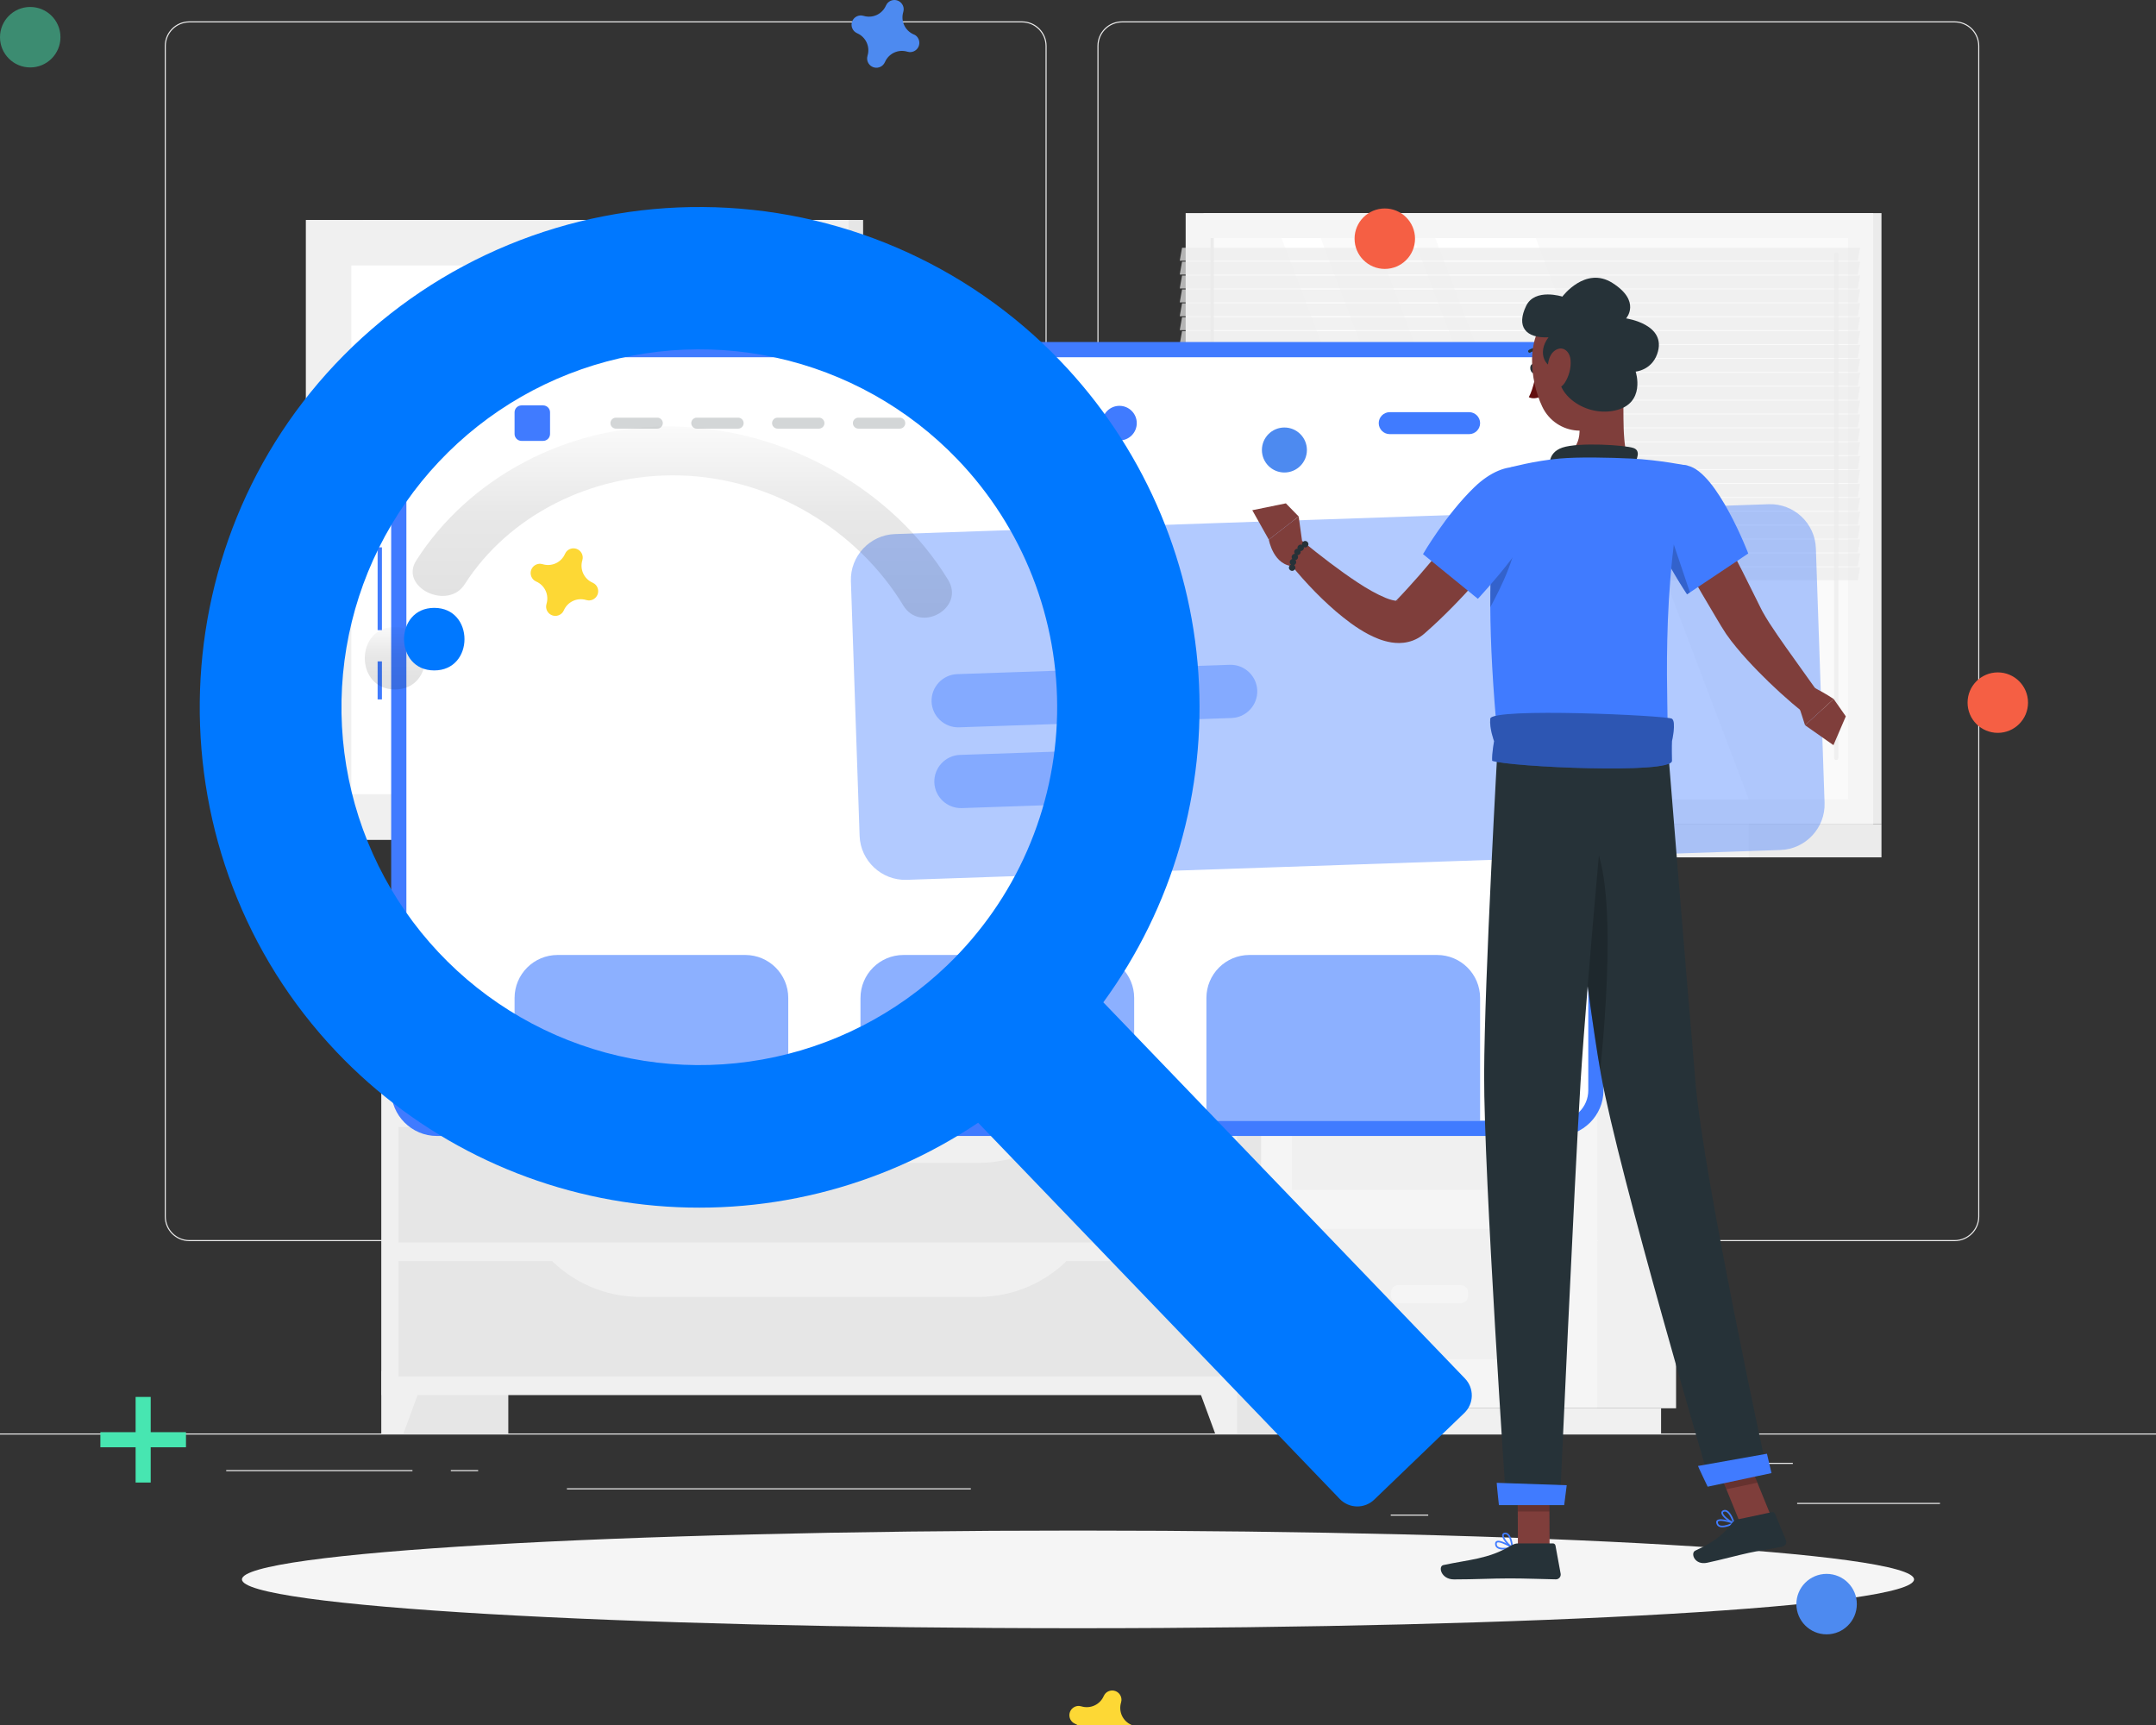 <svg width="500" height="400" viewBox="0 0 500 400" fill="none" xmlns="http://www.w3.org/2000/svg">
<rect x="0" y="0" width="500" height="400" fill="#333333" stroke="none"/>
<g clip-path="url(#clip0_10603_50202)">
<path d="M500 332.396H0V332.646H500V332.396Z" fill="#EBEBEB"/>
<path d="M449.901 348.492H416.779V348.742H449.901V348.492Z" fill="#EBEBEB"/>
<path d="M331.22 351.207H322.527V351.457H331.22V351.207Z" fill="#EBEBEB"/>
<path d="M415.778 339.207H396.586V339.457H415.778V339.207Z" fill="#EBEBEB"/>
<path d="M95.652 340.887H52.459V341.137H95.652V340.887Z" fill="#EBEBEB"/>
<path d="M110.889 340.887H104.556V341.137H110.889V340.887Z" fill="#EBEBEB"/>
<path d="M225.147 345.109H131.471V345.359H225.147V345.109Z" fill="#EBEBEB"/>
<path d="M237.014 287.799H43.915C40.768 287.799 38.207 285.238 38.207 282.091V10.659C38.207 7.512 40.768 4.951 43.915 4.951H237.014C240.16 4.951 242.721 7.512 242.721 10.659V282.091C242.721 285.238 240.16 287.799 237.014 287.799ZM43.915 5.202C40.905 5.202 38.457 7.65 38.457 10.66V282.092C38.457 285.102 40.905 287.55 43.915 287.55H237.014C240.023 287.55 242.471 285.102 242.471 282.092V10.659C242.471 7.65 240.023 5.201 237.014 5.201L43.915 5.202Z" fill="#EBEBEB"/>
<path d="M453.31 287.799H260.212C257.065 287.799 254.505 285.238 254.505 282.091V10.659C254.505 7.512 257.066 4.951 260.212 4.951H453.31C456.458 4.951 459.018 7.512 459.018 10.659V282.091C459.019 285.238 456.458 287.799 453.31 287.799ZM260.212 5.202C257.203 5.202 254.755 7.65 254.755 10.66V282.092C254.755 285.102 257.203 287.55 260.212 287.55H453.31C456.32 287.55 458.768 285.102 458.768 282.092V10.659C458.768 7.65 456.32 5.201 453.31 5.201L260.212 5.202Z" fill="#EBEBEB"/>
<path d="M88.465 332.396H117.882L117.882 225.927H88.465L88.465 332.396Z" fill="#E6E6E6"/>
<path d="M93.563 332.397H88.465V317.898H98.907L93.563 332.397Z" fill="#F0F0F0"/>
<path d="M282.451 332.396H311.868V225.927H282.451V332.396Z" fill="#E6E6E6"/>
<path d="M88.465 323.5H286.899V225.928L88.465 225.928V323.5Z" fill="#F0F0F0"/>
<path d="M92.419 257.012H282.944V230.254L92.419 230.254V257.012Z" fill="#E6E6E6"/>
<path d="M148.449 238.568H226.915C234.943 238.568 242.618 235.267 248.14 229.439H127.225C132.746 235.267 140.421 238.568 148.449 238.568Z" fill="#F0F0F0"/>
<path d="M281.802 332.397H286.899V317.898H276.457L281.802 332.397Z" fill="#F0F0F0"/>
<path d="M92.419 288.094H282.944V261.336H92.419V288.094Z" fill="#E6E6E6"/>
<path d="M148.449 269.65H226.915C234.943 269.65 242.618 266.349 248.14 260.521H127.225C132.746 266.349 140.421 269.65 148.449 269.65Z" fill="#F0F0F0"/>
<path d="M92.419 319.176H282.944V292.418H92.419V319.176Z" fill="#E6E6E6"/>
<path d="M148.449 300.733H226.915C234.943 300.733 242.618 297.432 248.14 291.604H127.225C132.746 297.432 140.421 300.733 148.449 300.733Z" fill="#F0F0F0"/>
<path d="M84.129 194.711H200.167L200.167 51.003H84.129L84.129 194.711Z" fill="#E6E6E6"/>
<path d="M70.929 194.711L196.802 194.711L196.802 51.003L70.929 51.003L70.929 194.711Z" fill="#F0F0F0"/>
<path d="M186.257 184.165L186.257 61.547L81.475 61.547L81.475 184.165H186.257Z" fill="white"/>
<path d="M279.1 191.127L436.336 191.127V49.417L279.1 49.417V191.127Z" fill="#EBEBEB"/>
<path d="M274.968 191.127L434.406 191.127V49.417L274.968 49.417V191.127Z" fill="#F5F5F5"/>
<path d="M291.248 198.805L436.336 198.805V191.126L291.248 191.126V198.805Z" fill="#EBEBEB"/>
<path d="M268.897 198.805L405.561 198.805V191.126L268.897 191.126V198.805Z" fill="#F0F0F0"/>
<path d="M428.621 185.341V55.201L280.754 55.201V185.341L428.621 185.341Z" fill="#FAFAFA"/>
<path d="M405.561 185.341L356.166 55.201H332.849L382.243 185.341H405.561Z" fill="white"/>
<path d="M425.841 176.238C426.125 176.238 426.355 176.008 426.355 175.724V59.067C426.355 58.783 426.125 58.553 425.841 58.553C425.557 58.553 425.327 58.783 425.327 59.067V175.723C425.327 176.007 425.557 176.238 425.841 176.238Z" fill="#F0F0F0"/>
<path d="M377.234 185.341L327.84 55.201H318.749L368.144 185.341H377.234Z" fill="white"/>
<path d="M355.68 185.341L306.285 55.201H297.195L346.589 185.341H355.68Z" fill="white"/>
<path d="M281.489 185.341V55.201H280.754V185.341H281.489Z" fill="#EBEBEB"/>
<g opacity="0.7">
<path d="M273.6 60.45H430.836L431.369 57.451H274.133L273.6 60.45Z" fill="#EBEBEB"/>
<path d="M273.6 63.673H430.836L431.369 60.674H274.133L273.6 63.673Z" fill="#EBEBEB"/>
<path d="M273.6 66.894H430.836L431.369 63.895H274.133L273.6 66.894Z" fill="#EBEBEB"/>
<path d="M273.6 70.114H430.836L431.369 67.115H274.133L273.6 70.114Z" fill="#EBEBEB"/>
<path d="M273.6 73.337H430.836L431.369 70.338H274.133L273.6 73.337Z" fill="#EBEBEB"/>
<path d="M273.6 76.559H430.836L431.369 73.559H274.133L273.6 76.559Z" fill="#EBEBEB"/>
<path d="M273.6 79.78H430.836L431.369 76.781H274.133L273.6 79.78Z" fill="#EBEBEB"/>
<path d="M273.6 83.003H430.836L431.369 80.004H274.133L273.6 83.003Z" fill="#EBEBEB"/>
<path d="M273.6 86.225H430.836L431.369 83.225H274.133L273.6 86.225Z" fill="#EBEBEB"/>
<path d="M273.6 89.444H430.836L431.369 86.445H274.133L273.6 89.444Z" fill="#EBEBEB"/>
<path d="M273.6 92.667H430.836L431.369 89.668H274.133L273.6 92.667Z" fill="#EBEBEB"/>
<path d="M273.6 95.89H430.836L431.369 92.891H274.133L273.6 95.89Z" fill="#EBEBEB"/>
<path d="M273.6 99.111H430.836L431.369 96.111H274.133L273.6 99.111Z" fill="#EBEBEB"/>
<path d="M273.6 102.333H430.836L431.369 99.334H274.133L273.6 102.333Z" fill="#EBEBEB"/>
<path d="M273.6 105.554H430.836L431.369 102.555H274.133L273.6 105.554Z" fill="#EBEBEB"/>
<path d="M273.6 108.775H430.836L431.369 105.775H274.133L273.6 108.775Z" fill="#EBEBEB"/>
<path d="M273.6 111.997H430.836L431.369 108.998H274.133L273.6 111.997Z" fill="#EBEBEB"/>
<path d="M273.6 115.22H430.836L431.369 112.221H274.133L273.6 115.22Z" fill="#EBEBEB"/>
<path d="M273.6 118.441H430.836L431.369 115.441H274.133L273.6 118.441Z" fill="#EBEBEB"/>
<path d="M273.6 121.663H430.836L431.369 118.664H274.133L273.6 121.663Z" fill="#EBEBEB"/>
<path d="M273.6 124.884H430.836L431.369 121.885H274.133L273.6 124.884Z" fill="#EBEBEB"/>
<path d="M273.6 128.106H430.836L431.369 125.107H274.133L273.6 128.106Z" fill="#EBEBEB"/>
<path d="M273.6 131.327H430.836L431.369 128.328H274.133L273.6 131.327Z" fill="#EBEBEB"/>
<path d="M273.6 134.55H430.836L431.369 131.551H274.133L273.6 134.55Z" fill="#EBEBEB"/>
</g>
<path d="M245.714 210.334C245.714 218.948 234.394 225.93 220.43 225.93C206.466 225.93 195.146 218.947 195.146 210.334H245.714Z" fill="#EBEBEB"/>
<path d="M179.27 210.334C179.27 218.948 167.95 225.93 153.986 225.93C140.022 225.93 128.702 218.947 128.702 210.334H179.27Z" fill="#EBEBEB"/>
<path d="M370.595 326.557H388.699V234.368H370.595V326.557Z" fill="#F0F0F0"/>
<path d="M295.943 332.398H385.223V326.557H295.943V332.398Z" fill="#F0F0F0"/>
<path d="M370.595 234.367H292.466V326.556H370.595V234.367Z" fill="#F5F5F5"/>
<path d="M363.477 245.715H299.584V275.95H363.477V245.715Z" fill="#F0F0F0"/>
<path d="M363.477 284.975H299.584V315.21H363.477V284.975Z" fill="#F0F0F0"/>
<path d="M324.248 262.906H338.813C339.724 262.906 340.469 262.161 340.469 261.25V260.416C340.469 259.505 339.724 258.76 338.813 258.76H324.248C323.337 258.76 322.592 259.505 322.592 260.416V261.25C322.592 262.16 323.338 262.906 324.248 262.906Z" fill="#F5F5F5"/>
<path d="M324.248 302.164H338.813C339.724 302.164 340.469 301.419 340.469 300.508V299.674C340.469 298.763 339.724 298.018 338.813 298.018H324.248C323.337 298.018 322.592 298.763 322.592 299.674V300.508C322.592 301.419 323.338 302.164 324.248 302.164Z" fill="#F5F5F5"/>
<path d="M250 377.56C357.082 377.56 443.889 372.491 443.889 366.237C443.889 359.984 357.082 354.914 250 354.914C142.918 354.914 56.111 359.984 56.111 366.237C56.111 372.491 142.918 377.56 250 377.56Z" fill="#F5F5F5"/>
<path d="M88.574 126.918H87.574V146.117H88.574V126.918Z" fill="#407BFF"/>
<path d="M88.574 153.365H87.574V162.181H88.574V153.365Z" fill="#407BFF"/>
<path d="M101.297 79.311H361.288C367.106 79.311 371.867 84.07 371.867 89.889V252.833C371.867 258.651 367.107 263.412 361.288 263.412H101.297C95.479 263.412 90.718 258.652 90.718 252.833V89.888C90.718 84.07 95.479 79.311 101.297 79.311Z" fill="#407BFF"/>
<path d="M101.297 259.884C97.408 259.884 94.244 256.72 94.244 252.831V89.889C94.244 86 97.408 82.836 101.297 82.836H361.288C365.177 82.836 368.34 86 368.34 89.889V252.832C368.34 256.721 365.176 259.885 361.288 259.885L101.297 259.884Z" fill="white"/>
<path opacity="0.6" d="M199.556 231.418V259.884H263.029V231.418C263.029 225.909 258.563 221.443 253.054 221.443H209.531C204.022 221.443 199.556 225.909 199.556 231.418Z" fill="#407BFF"/>
<path opacity="0.6" d="M279.779 231.418V259.884H343.252V231.418C343.252 225.909 338.786 221.443 333.277 221.443H289.754C284.245 221.443 279.779 225.909 279.779 231.418Z" fill="#407BFF"/>
<path opacity="0.6" d="M119.334 231.418V259.884H182.807V231.418C182.807 225.909 178.341 221.443 172.832 221.443H129.309C123.8 221.443 119.334 225.909 119.334 231.418Z" fill="#407BFF"/>
<path d="M322.29 100.668H340.705C342.106 100.668 343.252 99.522 343.252 98.121C343.252 96.72 342.106 95.574 340.705 95.574H322.29C320.889 95.574 319.743 96.72 319.743 98.121C319.743 99.521 320.889 100.668 322.29 100.668Z" fill="#407BFF"/>
<path d="M259.613 102.137C261.831 102.137 263.629 100.339 263.629 98.121C263.629 95.903 261.831 94.106 259.613 94.106C257.395 94.106 255.597 95.903 255.597 98.121C255.597 100.339 257.395 102.137 259.613 102.137Z" fill="#407BFF"/>
<path d="M251.134 98.121C251.134 100.339 249.336 102.137 247.118 102.137C244.9 102.137 243.102 100.339 243.102 98.121C243.102 95.903 244.9 94.106 247.118 94.106C249.336 94.106 251.134 95.903 251.134 98.121Z" fill="#407BFF"/>
<path d="M125.958 102.234H120.938C120.056 102.234 119.334 101.512 119.334 100.63V95.61C119.334 94.728 120.056 94.006 120.938 94.006H125.958C126.84 94.006 127.562 94.728 127.562 95.61V100.63C127.562 101.512 126.84 102.234 125.958 102.234Z" fill="#407BFF"/>
<path opacity="0.2" d="M152.441 99.394H142.842C142.142 99.394 141.569 98.821 141.569 98.121C141.569 97.421 142.142 96.848 142.842 96.848H152.441C153.141 96.848 153.714 97.421 153.714 98.121C153.715 98.821 153.142 99.394 152.441 99.394Z" fill="#263238"/>
<path opacity="0.2" d="M171.183 99.394H161.584C160.884 99.394 160.311 98.821 160.311 98.121C160.311 97.421 160.884 96.848 161.584 96.848H171.183C171.883 96.848 172.456 97.421 172.456 98.121C172.457 98.821 171.884 99.394 171.183 99.394Z" fill="#263238"/>
<path opacity="0.2" d="M189.925 99.394H180.326C179.626 99.394 179.053 98.821 179.053 98.121C179.053 97.421 179.626 96.848 180.326 96.848H189.925C190.625 96.848 191.198 97.421 191.198 98.121C191.199 98.821 190.626 99.394 189.925 99.394Z" fill="#263238"/>
<path opacity="0.2" d="M208.667 99.394H199.068C198.368 99.394 197.795 98.821 197.795 98.121C197.795 97.421 198.368 96.848 199.068 96.848H208.667C209.367 96.848 209.94 97.421 209.94 98.121C209.941 98.821 209.368 99.394 208.667 99.394Z" fill="#263238"/>
<path opacity="0.4" d="M412.927 197.097L210.285 204.019C204.47 204.218 199.55 199.623 199.351 193.807L197.334 134.776C197.135 128.961 201.73 124.041 207.546 123.842L410.188 116.92C416.003 116.721 420.923 121.316 421.122 127.132L423.138 186.162C423.338 191.978 418.742 196.898 412.927 197.097Z" fill="#407BFF"/>
<path opacity="0.4" d="M285.614 166.495L222.421 168.654C219.029 168.77 216.159 166.089 216.043 162.697C215.927 159.305 218.608 156.435 222 156.319L285.194 154.16C288.586 154.044 291.456 156.725 291.572 160.117C291.687 163.509 289.006 166.38 285.614 166.495Z" fill="#407BFF"/>
<path opacity="0.4" d="M264.816 185.958L223.061 187.384C219.669 187.5 216.799 184.819 216.683 181.427C216.567 178.035 219.248 175.165 222.64 175.049L264.395 173.623C267.787 173.507 270.657 176.188 270.773 179.58C270.888 182.972 268.208 185.842 264.816 185.958Z" fill="#407BFF"/>
<path d="M416.804 162.559L418.608 168.168L425.252 162.094C425.252 162.094 423.639 160.967 420.969 159.577C419.854 158.996 418.479 159.41 417.889 160.52L416.804 162.559Z" fill="#7F3E3B"/>
<path d="M425.197 172.787L428.064 166.107L425.252 162.094L418.608 168.168L425.197 172.787Z" fill="#7F3E3B"/>
<path d="M353.389 121.34C349.975 125.931 346.445 130.245 342.68 134.49C338.914 138.719 334.984 142.826 330.582 146.697L330.337 146.913L329.86 147.303C329.54 147.557 329.179 147.778 328.824 147.987C328.1 148.382 327.327 148.685 326.592 148.851C325.094 149.21 323.801 149.137 322.688 148.97C320.471 148.599 318.856 147.851 317.361 147.089C314.416 145.534 312.075 143.672 309.818 141.779C305.366 137.927 301.558 133.77 297.996 129.234L301.997 125.437C306.161 128.836 310.523 132.212 314.881 135.084C317.046 136.516 319.303 137.803 321.359 138.646C322.364 139.057 323.371 139.317 323.907 139.307C324.163 139.304 324.283 139.253 324.128 139.251C324.068 139.259 323.934 139.277 323.817 139.343C323.751 139.362 323.693 139.41 323.636 139.439C323.608 139.454 323.581 139.473 323.558 139.495L323.691 139.355C325.517 137.492 327.293 135.496 329.071 133.493C330.832 131.467 332.571 129.393 334.303 127.31C337.736 123.132 341.185 118.835 344.505 114.627L353.389 121.34Z" fill="#7F3E3B"/>
<path d="M298.208 116.719L290.42 118.313L294.251 125.129L301.177 119.762L298.208 116.719Z" fill="#7F3E3B"/>
<path d="M302.164 126.866L301.177 119.762L294.251 125.129C294.251 125.129 295.32 131.311 300.224 131.311L302.164 126.866Z" fill="#7F3E3B"/>
<path d="M302.685 125.443C302.271 125.443 301.935 125.779 301.935 126.193C301.935 126.251 301.956 126.303 301.968 126.358C301.869 126.309 301.761 126.277 301.643 126.277C301.229 126.277 300.893 126.613 300.893 127.027C300.893 127.104 300.915 127.174 300.937 127.244C300.921 127.243 300.909 127.235 300.893 127.235C300.479 127.235 300.143 127.571 300.143 127.985C300.143 128.153 300.208 128.3 300.302 128.425C300.298 128.425 300.294 128.422 300.289 128.422C299.874 128.422 299.539 128.758 299.539 129.172C299.539 129.343 299.606 129.493 299.702 129.619C299.362 129.69 299.101 129.978 299.101 130.339C299.101 130.583 299.225 130.79 299.406 130.927C299.12 131.033 298.913 131.302 298.913 131.625C298.913 132.039 299.248 132.375 299.663 132.375C300.077 132.375 300.413 132.039 300.413 131.625C300.413 131.381 300.288 131.174 300.108 131.037C300.394 130.931 300.601 130.662 300.601 130.339C300.601 130.168 300.534 130.018 300.437 129.892C300.777 129.821 301.038 129.534 301.038 129.172C301.038 129.004 300.972 128.857 300.879 128.732C300.884 128.732 300.888 128.735 300.892 128.735C301.306 128.735 301.642 128.399 301.642 127.985C301.642 127.908 301.62 127.838 301.598 127.768C301.614 127.769 301.626 127.777 301.642 127.777C302.056 127.777 302.392 127.441 302.392 127.027C302.392 126.969 302.371 126.917 302.359 126.863C302.458 126.911 302.566 126.944 302.684 126.944C303.099 126.944 303.434 126.608 303.434 126.194C303.435 125.779 303.099 125.443 302.685 125.443Z" fill="#263238"/>
<path d="M394.1 113.729C396.43 117.847 398.673 122.013 400.862 126.207C403.043 130.406 405.188 134.624 407.276 138.873L408.06 140.466L408.718 141.762L409.495 143.11L410.358 144.499C411.567 146.354 412.863 148.249 414.199 150.13L422.35 161.549L418.353 165.35C414.581 162.298 411.045 159.081 407.647 155.604C405.959 153.855 404.29 152.069 402.693 150.122L401.495 148.628L400.32 147.018C399.946 146.437 399.517 145.778 399.196 145.251L398.285 143.731C395.852 139.68 393.477 135.6 391.137 131.5C388.805 127.396 386.528 123.262 384.337 119.082L394.1 113.729Z" fill="#7F3E3B"/>
<path d="M356.274 85.317C356.397 85.897 356.192 86.444 355.817 86.539C355.441 86.634 355.037 86.241 354.915 85.66C354.792 85.08 354.997 84.533 355.372 84.438C355.747 84.344 356.151 84.737 356.274 85.317Z" fill="#263238"/>
<path d="M356.245 86.432C356.245 86.432 355.648 90.109 354.552 92.087C355.771 92.788 357.407 91.914 357.407 91.914L356.245 86.432Z" fill="#630F0F"/>
<path d="M354.738 81.797C354.628 81.797 354.52 81.745 354.452 81.648C354.342 81.491 354.38 81.274 354.537 81.163C354.594 81.124 355.936 80.205 357.688 80.926C357.866 80.999 357.951 81.202 357.878 81.38C357.805 81.558 357.601 81.643 357.424 81.569C356.019 80.99 354.947 81.725 354.937 81.733C354.877 81.776 354.807 81.797 354.738 81.797Z" fill="#263238"/>
<path d="M376.223 87.162C376.872 93.918 375.914 100.46 377.426 106.334C377.426 106.334 375.746 111.786 365.76 111.786C354.779 111.786 360.723 106.335 360.723 106.335C366.771 104.904 366.788 100.457 365.906 96.282L376.223 87.162Z" fill="#7F3E3B"/>
<path d="M378.793 108.205C379.647 106.479 380.59 104.504 378.821 103.886C376.875 103.205 366.107 102.511 362.335 103.789C358.564 105.067 359.484 108.567 359.484 108.567L378.793 108.205Z" fill="#263238"/>
<path d="M400.205 354.075C400.931 353.92 401.682 353.603 402.199 353.355C402.268 353.322 402.311 353.251 402.307 353.174C402.303 353.097 402.254 353.031 402.182 353.005C401.858 352.887 398.994 351.871 398.221 352.502C398.101 352.6 397.968 352.782 398.014 353.096C398.077 353.517 398.276 353.821 398.608 353.997C399.027 354.219 399.608 354.202 400.205 354.075ZM401.604 353.208C400.328 353.759 399.293 353.929 398.786 353.66C398.564 353.542 398.434 353.339 398.39 353.039C398.368 352.893 398.417 352.832 398.461 352.796C398.863 352.468 400.449 352.832 401.604 353.208Z" fill="#407BFF"/>
<path d="M402.157 353.368C402.192 353.36 402.225 353.343 402.252 353.316C402.301 353.267 402.32 353.194 402.3 353.128C402.272 353.033 401.602 350.808 400.531 350.257C400.252 350.114 399.968 350.09 399.688 350.187C399.255 350.336 399.197 350.635 399.2 350.8C399.22 351.711 401.157 353.096 402.063 353.364C402.094 353.374 402.126 353.375 402.157 353.368ZM399.895 350.524C400.048 350.491 400.2 350.515 400.357 350.596C401.044 350.949 401.576 352.216 401.808 352.858C400.87 352.417 399.593 351.33 399.581 350.792C399.58 350.743 399.577 350.628 399.812 350.546C399.839 350.537 399.867 350.53 399.895 350.524Z" fill="#407BFF"/>
<path d="M348.671 359.311C349.413 359.311 350.214 359.157 350.771 359.022C350.845 359.004 350.902 358.943 350.914 358.868C350.926 358.792 350.892 358.717 350.827 358.676C350.535 358.493 347.945 356.903 347.058 357.359C346.92 357.43 346.752 357.581 346.732 357.897C346.705 358.322 346.838 358.66 347.125 358.902C347.489 359.206 348.06 359.311 348.671 359.311ZM350.22 358.755C348.857 359.028 347.809 358.979 347.37 358.61C347.177 358.448 347.093 358.223 347.112 357.92C347.121 357.772 347.181 357.723 347.232 357.697C347.693 357.46 349.168 358.146 350.22 358.755Z" fill="#407BFF"/>
<path d="M350.727 359.029C350.763 359.029 350.799 359.019 350.831 358.998C350.889 358.96 350.922 358.893 350.917 358.824C350.909 358.726 350.717 356.41 349.785 355.648C349.542 355.45 349.269 355.367 348.975 355.403C348.521 355.459 348.401 355.739 348.37 355.901C348.2 356.796 349.806 358.554 350.637 359.005C350.664 359.022 350.696 359.029 350.727 359.029ZM349.107 355.776C349.263 355.776 349.407 355.831 349.544 355.943C350.142 356.431 350.398 357.781 350.492 358.458C349.666 357.831 348.643 356.502 348.744 355.974C348.753 355.926 348.775 355.813 349.022 355.782C349.05 355.778 349.078 355.776 349.107 355.776Z" fill="#407BFF"/>
<path d="M359.367 358.738H352.021L351.946 341.725H359.292L359.367 358.738Z" fill="#7F3E3B"/>
<path d="M410.709 351.559L403.523 353.089L397.011 337.081L404.196 335.551L410.709 351.559Z" fill="#7F3E3B"/>
<path d="M402.868 352.358L410.94 350.639C411.234 350.576 411.524 350.728 411.637 351.004L414.17 357.141C414.433 357.778 414.021 358.52 413.341 358.653C410.514 359.204 409.116 359.329 405.567 360.085C403.383 360.55 398.923 361.737 395.907 362.379C392.957 363.007 391.977 360.098 393.165 359.563C398.49 357.163 400.284 355.035 401.779 353.051C402.048 352.695 402.438 352.45 402.868 352.358Z" fill="#263238"/>
<path d="M352.102 357.887H360.125C360.425 357.887 360.677 358.096 360.731 358.389L361.93 364.919C362.054 365.596 361.516 366.238 360.823 366.226C357.931 366.177 353.756 366.007 350.118 366.007C345.865 366.007 342.183 366.239 337.195 366.239C334.179 366.239 333.46 363.19 334.733 362.914C340.529 361.657 345.226 361.522 350.311 358.46C350.863 358.127 351.468 357.887 352.102 357.887Z" fill="#263238"/>
<path d="M391.444 107.994C398.268 109.573 405.44 128.345 405.44 128.345L391.245 137.823C391.245 137.823 386.289 130.494 382.711 122.294C378.962 113.702 384.466 106.38 391.444 107.994Z" fill="#407BFF"/>
<path opacity="0.2" d="M386.048 119.965L391.916 137.374L391.249 137.824C391.249 137.824 388.572 133.854 385.719 128.494L386.048 119.965Z" fill="black"/>
<path d="M345.613 140.812C345.666 149.012 346.163 159.212 347.384 171.872H386.684C387.187 165.842 384.533 136.412 391.44 107.992C391.44 107.992 384.762 106.642 378.354 106.332C373.343 106.092 366.079 105.932 361.654 106.332C355.814 106.862 350.275 108.372 350.275 108.372C350.275 108.372 346.914 112.012 345.895 129.082C345.696 132.452 345.586 136.332 345.613 140.812Z" fill="#407BFF"/>
<path opacity="0.2" d="M345.613 140.811C347.991 136.471 352.307 127.761 351.698 122.801L345.896 129.081C345.696 132.451 345.586 136.331 345.613 140.811Z" fill="black"/>
<path d="M357.983 115.018C358.603 121.985 342.733 138.856 342.733 138.856L330.011 128.495C330.011 128.495 335.241 119.43 341.901 112.991C349.338 105.799 357.284 107.17 357.983 115.018Z" fill="#407BFF"/>
<g opacity="0.2">
<path d="M351.947 341.73L351.984 350.499H359.334L359.297 341.73H351.947Z" fill="black"/>
<path d="M404.2 335.557L397.012 337.088L400.372 345.338L407.56 343.808L404.2 335.557Z" fill="black"/>
</g>
<path d="M375.175 79.248C376.251 86.482 377.244 90.648 374.456 95.204C370.261 102.058 360.861 100.995 357.67 94.309C354.799 88.29 353.521 77.472 359.827 72.892C366.039 68.381 374.099 72.014 375.175 79.248Z" fill="#7F3E3B"/>
<path d="M361.997 85.352C358.372 85.959 356.33 81.796 359.117 78.223C353.83 78.459 351.58 75.751 353.941 70.908C355.971 66.744 362.33 68.779 362.33 68.779C362.33 68.779 367.649 61.628 373.941 65.612C380.686 69.883 377.108 73.834 377.108 73.834C377.108 73.834 386.799 75.175 384.302 82.126C382.955 85.876 379.33 86.168 379.33 86.168C379.33 86.168 381.808 93.629 374.455 95.205C367.102 96.781 359.664 90.536 361.997 85.352Z" fill="#263238"/>
<path d="M364.232 83.49C364.396 85.409 363.79 87.354 362.918 88.713C361.607 90.757 359.814 89.961 359.225 87.871C358.695 85.99 358.739 82.66 360.514 81.341C362.262 80.041 364.044 81.296 364.232 83.49Z" fill="#7F3E3B"/>
<path d="M361.325 171.871C361.325 171.871 367.494 228.013 371.259 249.046C375.382 272.079 396.733 344.376 396.733 344.376L409.893 341.574C409.893 341.574 395.197 273.939 393.217 251.134C391.069 226.384 386.679 171.871 386.679 171.871H361.325Z" fill="#263238"/>
<path d="M393.786 339.935C393.73 339.947 396.026 344.74 396.026 344.74L410.833 341.587L409.775 337.098L393.786 339.935Z" fill="#407BFF"/>
<path opacity="0.2" d="M365.822 191.874C375.389 193.764 372.981 229.714 371.107 248.204C368.832 235.134 365.733 209.984 363.642 192.134C364.294 191.814 365.018 191.714 365.822 191.874Z" fill="black"/>
<path d="M347.386 171.871C347.386 171.871 344.254 226.798 344.188 249.201C344.119 272.503 349.313 348.802 349.313 348.802H361.758C361.758 348.802 365.108 273.865 366.545 250.98C368.112 226.031 373.215 171.872 373.215 171.872H347.386V171.871Z" fill="#263238"/>
<path d="M345.609 166.667C345.375 168.909 346.498 171.87 346.498 171.87C346.498 171.87 345.943 174.834 346.054 176.417C350.082 177.834 387.832 179.584 387.748 176.417C387.665 173.25 387.748 171.87 387.748 171.87C387.748 171.87 388.783 167.417 387.748 166.667C386.713 165.917 345.887 164 345.609 166.667Z" fill="#407BFF"/>
<path opacity="0.3" d="M345.609 166.667C345.375 168.909 346.498 171.87 346.498 171.87C346.498 171.87 345.943 174.834 346.054 176.417C350.082 177.834 387.832 179.584 387.748 176.417C387.665 173.25 387.748 171.87 387.748 171.87C387.748 171.87 388.783 167.417 387.748 166.667C386.713 165.917 345.887 164 345.609 166.667Z" fill="black"/>
<path d="M347.109 343.844C347.052 343.844 347.612 349.011 347.612 349.011H362.751L363.338 344.4L347.109 343.844Z" fill="#407BFF"/>
<path d="M34.95 323.928H31.45V343.778H34.95V323.928Z" fill="#47E6B1"/>
<path d="M43.13 335.598V332.098H23.28V335.598H43.13Z" fill="#47E6B1"/>
<path d="M211.87 7.967C210.904 7.546 210.126 6.785 209.685 5.827C209.245 4.87 209.172 3.784 209.48 2.777C209.529 2.621 209.559 2.46 209.57 2.297C209.602 1.833 209.483 1.372 209.23 0.982C208.978 0.592 208.606 0.294 208.17 0.133C207.735 -0.028 207.259 -0.043 206.813 0.089C206.368 0.221 205.977 0.494 205.7 0.867C205.604 0.997 205.523 1.138 205.46 1.287C205.04 2.253 204.278 3.031 203.321 3.471C202.364 3.912 201.278 3.985 200.27 3.677C200.114 3.628 199.953 3.598 199.79 3.587C199.323 3.553 198.858 3.673 198.465 3.927C198.072 4.182 197.774 4.558 197.614 4.998C197.454 5.439 197.443 5.919 197.581 6.366C197.72 6.813 198 7.203 198.38 7.477C198.51 7.573 198.651 7.653 198.8 7.717C199.766 8.137 200.544 8.899 200.985 9.856C201.426 10.813 201.499 11.899 201.19 12.907C201.141 13.063 201.111 13.224 201.1 13.387C201.063 13.856 201.181 14.325 201.436 14.722C201.691 15.118 202.069 15.419 202.512 15.579C202.956 15.739 203.439 15.75 203.889 15.608C204.338 15.467 204.729 15.182 205 14.797C205.096 14.667 205.177 14.526 205.24 14.377C205.661 13.41 206.422 12.633 207.379 12.192C208.337 11.751 209.423 11.678 210.43 11.987C210.586 12.036 210.747 12.066 210.91 12.077C211.374 12.108 211.835 11.989 212.225 11.737C212.615 11.485 212.913 11.113 213.074 10.677C213.235 10.241 213.25 9.765 213.118 9.32C212.986 8.874 212.713 8.484 212.34 8.207C212.195 8.107 212.037 8.026 211.87 7.967Z" fill="#4D8AF0"/>
<path d="M137.44 135.117C136.474 134.697 135.696 133.935 135.255 132.978C134.815 132.021 134.742 130.935 135.05 129.927C135.099 129.771 135.129 129.61 135.14 129.447C135.172 128.984 135.053 128.522 134.8 128.132C134.548 127.742 134.176 127.445 133.74 127.284C133.305 127.123 132.829 127.107 132.383 127.239C131.938 127.372 131.547 127.644 131.27 128.017C131.174 128.147 131.093 128.288 131.03 128.437C130.61 129.403 129.848 130.181 128.891 130.622C127.934 131.063 126.848 131.136 125.84 130.827C125.684 130.778 125.523 130.748 125.36 130.737C124.897 130.705 124.436 130.825 124.046 131.077C123.656 131.329 123.358 131.701 123.197 132.137C123.036 132.573 123.02 133.049 123.152 133.494C123.285 133.939 123.557 134.33 123.93 134.607C124.06 134.703 124.201 134.784 124.35 134.847C125.316 135.268 126.094 136.029 126.535 136.986C126.976 137.944 127.049 139.029 126.74 140.037C126.691 140.193 126.661 140.354 126.65 140.517C126.618 140.981 126.738 141.442 126.99 141.832C127.242 142.222 127.614 142.52 128.05 142.681C128.486 142.842 128.962 142.857 129.407 142.725C129.852 142.593 130.243 142.32 130.52 141.947C130.616 141.817 130.697 141.676 130.76 141.527C131.181 140.561 131.942 139.783 132.899 139.342C133.857 138.902 134.943 138.828 135.95 139.137C136.106 139.186 136.267 139.216 136.43 139.227C136.894 139.259 137.355 139.14 137.745 138.887C138.135 138.635 138.433 138.263 138.594 137.827C138.755 137.392 138.77 136.915 138.638 136.47C138.506 136.025 138.233 135.634 137.86 135.357C137.73 135.261 137.589 135.18 137.44 135.117Z" fill="#FDD835"/>
<path d="M262.377 399.967C261.41 399.546 260.633 398.785 260.192 397.828C259.751 396.87 259.678 395.784 259.987 394.777C260.036 394.621 260.066 394.46 260.077 394.297C260.108 393.833 259.989 393.372 259.737 392.982C259.484 392.592 259.113 392.294 258.677 392.133C258.241 391.972 257.765 391.957 257.32 392.089C256.874 392.221 256.484 392.494 256.207 392.867C256.11 392.997 256.03 393.138 255.967 393.287C255.546 394.253 254.785 395.031 253.827 395.471C252.87 395.912 251.784 395.985 250.777 395.677C250.621 395.628 250.46 395.598 250.297 395.587C249.833 395.555 249.372 395.674 248.982 395.927C248.592 396.179 248.294 396.551 248.133 396.987C247.972 397.422 247.957 397.898 248.089 398.344C248.221 398.789 248.494 399.179 248.867 399.457C248.997 399.553 249.138 399.633 249.287 399.697C250.253 400.117 251.031 400.879 251.471 401.836C251.912 402.793 251.985 403.879 251.677 404.887C251.628 405.043 251.598 405.204 251.587 405.367C251.555 405.83 251.674 406.291 251.927 406.681C252.179 407.071 252.551 407.369 252.986 407.53C253.422 407.691 253.898 407.707 254.344 407.574C254.789 407.442 255.179 407.169 255.457 406.797C255.553 406.667 255.633 406.526 255.697 406.377C256.117 405.41 256.879 404.633 257.836 404.192C258.793 403.751 259.879 403.678 260.887 403.987C261.043 404.036 261.204 404.066 261.367 404.077C261.83 404.108 262.291 403.989 262.681 403.737C263.071 403.484 263.369 403.113 263.53 402.677C263.691 402.241 263.707 401.765 263.574 401.32C263.442 400.874 263.169 400.484 262.797 400.207C262.667 400.11 262.526 400.03 262.377 399.967Z" fill="#FDD835"/>
<path d="M321.15 62.358C325.021 62.358 328.16 59.219 328.16 55.348C328.16 51.476 325.021 48.338 321.15 48.338C317.278 48.338 314.14 51.476 314.14 55.348C314.14 59.219 317.278 62.358 321.15 62.358Z" fill="#F55F44"/>
<path d="M463.31 169.938C467.181 169.938 470.32 166.799 470.32 162.928C470.32 159.056 467.181 155.918 463.31 155.918C459.438 155.918 456.3 159.056 456.3 162.928C456.3 166.799 459.438 169.938 463.31 169.938Z" fill="#F55F44"/>
<path d="M423.61 378.977C427.481 378.977 430.62 375.839 430.62 371.967C430.62 368.096 427.481 364.957 423.61 364.957C419.738 364.957 416.6 368.096 416.6 371.967C416.6 375.839 419.738 378.977 423.61 378.977Z" fill="#4D8AF0"/>
<path opacity="0.5" d="M7.01 15.637C10.882 15.637 14.02 12.499 14.02 8.627C14.02 4.756 10.882 1.617 7.01 1.617C3.138 1.617 0 4.756 0 8.627C0 12.499 3.138 15.637 7.01 15.637Z" fill="#47E6B1"/>
<path d="M91.605 145.367C82.271 145.367 82.256 159.874 91.605 159.874C100.953 159.874 100.953 145.367 91.605 145.367Z" fill="url(#paint0_linear_10603_50202)"/>
<path d="M156.665 98.901C131.545 98.335 108.687 110.937 96.532 129.961C92.565 136.169 103.826 141.654 107.771 135.477C117.834 119.727 136.956 109.723 157.64 110.244C179.314 110.788 199.039 123.188 209.481 140.396C213.441 146.924 223.824 140.992 219.902 134.501C207.204 113.661 182.612 99.519 156.665 98.901Z" fill="url(#paint1_linear_10603_50202)"/>
<path d="M245.819 83.612C235.094 72.457 222.247 63.561 208.032 57.446C193.818 51.33 178.524 48.12 163.051 48.003C147.577 47.887 132.237 50.867 117.932 56.767C103.627 62.668 90.647 71.37 79.756 82.362C35.841 126.633 35.097 198.72 78.051 243.929C96.922 263.79 122.213 276.333 149.445 279.337C176.676 282.34 204.092 275.611 226.839 260.341L310.708 347.589C311.746 348.669 313.171 349.292 314.669 349.321C316.166 349.35 317.614 348.784 318.694 347.746L339.594 327.649C340.674 326.611 341.297 325.186 341.326 323.688C341.356 322.191 340.789 320.743 339.751 319.663L255.874 232.422C271.955 210.391 279.76 183.4 277.922 156.187C276.083 128.975 264.717 103.279 245.819 83.612ZM219.694 223.818C207.861 235.193 192.921 242.805 176.763 245.689C160.604 248.574 143.954 246.602 128.916 240.024C113.878 233.445 101.129 222.556 92.28 208.731C83.431 194.907 78.88 178.769 79.203 162.359C79.525 145.948 84.707 130.002 94.093 116.536C103.478 103.07 116.646 92.69 131.93 86.708C147.215 80.726 163.93 79.41 179.963 82.928C195.995 86.445 210.625 94.638 222.001 106.47C229.555 114.326 235.487 123.594 239.46 133.743C243.432 143.892 245.366 154.725 245.152 165.622C244.938 176.519 242.579 187.267 238.211 197.252C233.843 207.237 227.551 216.264 219.694 223.818Z" fill="#0078FF"/>
<path d="M100.708 140.955C91.374 140.955 91.359 155.462 100.708 155.462C110.057 155.462 110.057 140.955 100.708 140.955Z" fill="#0078FF"/>
<path d="M297.868 109.566C300.75 109.566 303.086 107.23 303.086 104.348C303.086 101.467 300.75 99.131 297.868 99.131C294.986 99.131 292.65 101.467 292.65 104.348C292.65 107.23 294.986 109.566 297.868 109.566Z" fill="#4D8AF0"/>
</g>
<defs>
<linearGradient id="paint0_linear_10603_50202" x1="91.605" y1="159.866" x2="91.605" y2="145.367" gradientUnits="userSpaceOnUse">
<stop stop-opacity="0.12"/>
<stop offset="0.55" stop-opacity="0.09"/>
<stop offset="1" stop-opacity="0.02"/>
</linearGradient>
<linearGradient id="paint1_linear_10603_50202" x1="158.221" y1="143.232" x2="158.221" y2="98.886" gradientUnits="userSpaceOnUse">
<stop stop-opacity="0.12"/>
<stop offset="0.55" stop-opacity="0.09"/>
<stop offset="1" stop-opacity="0.02"/>
</linearGradient>
<clipPath id="clip0_10603_50202">
<rect width="500" height="400" fill="white"/>
</clipPath>
</defs>
</svg>
